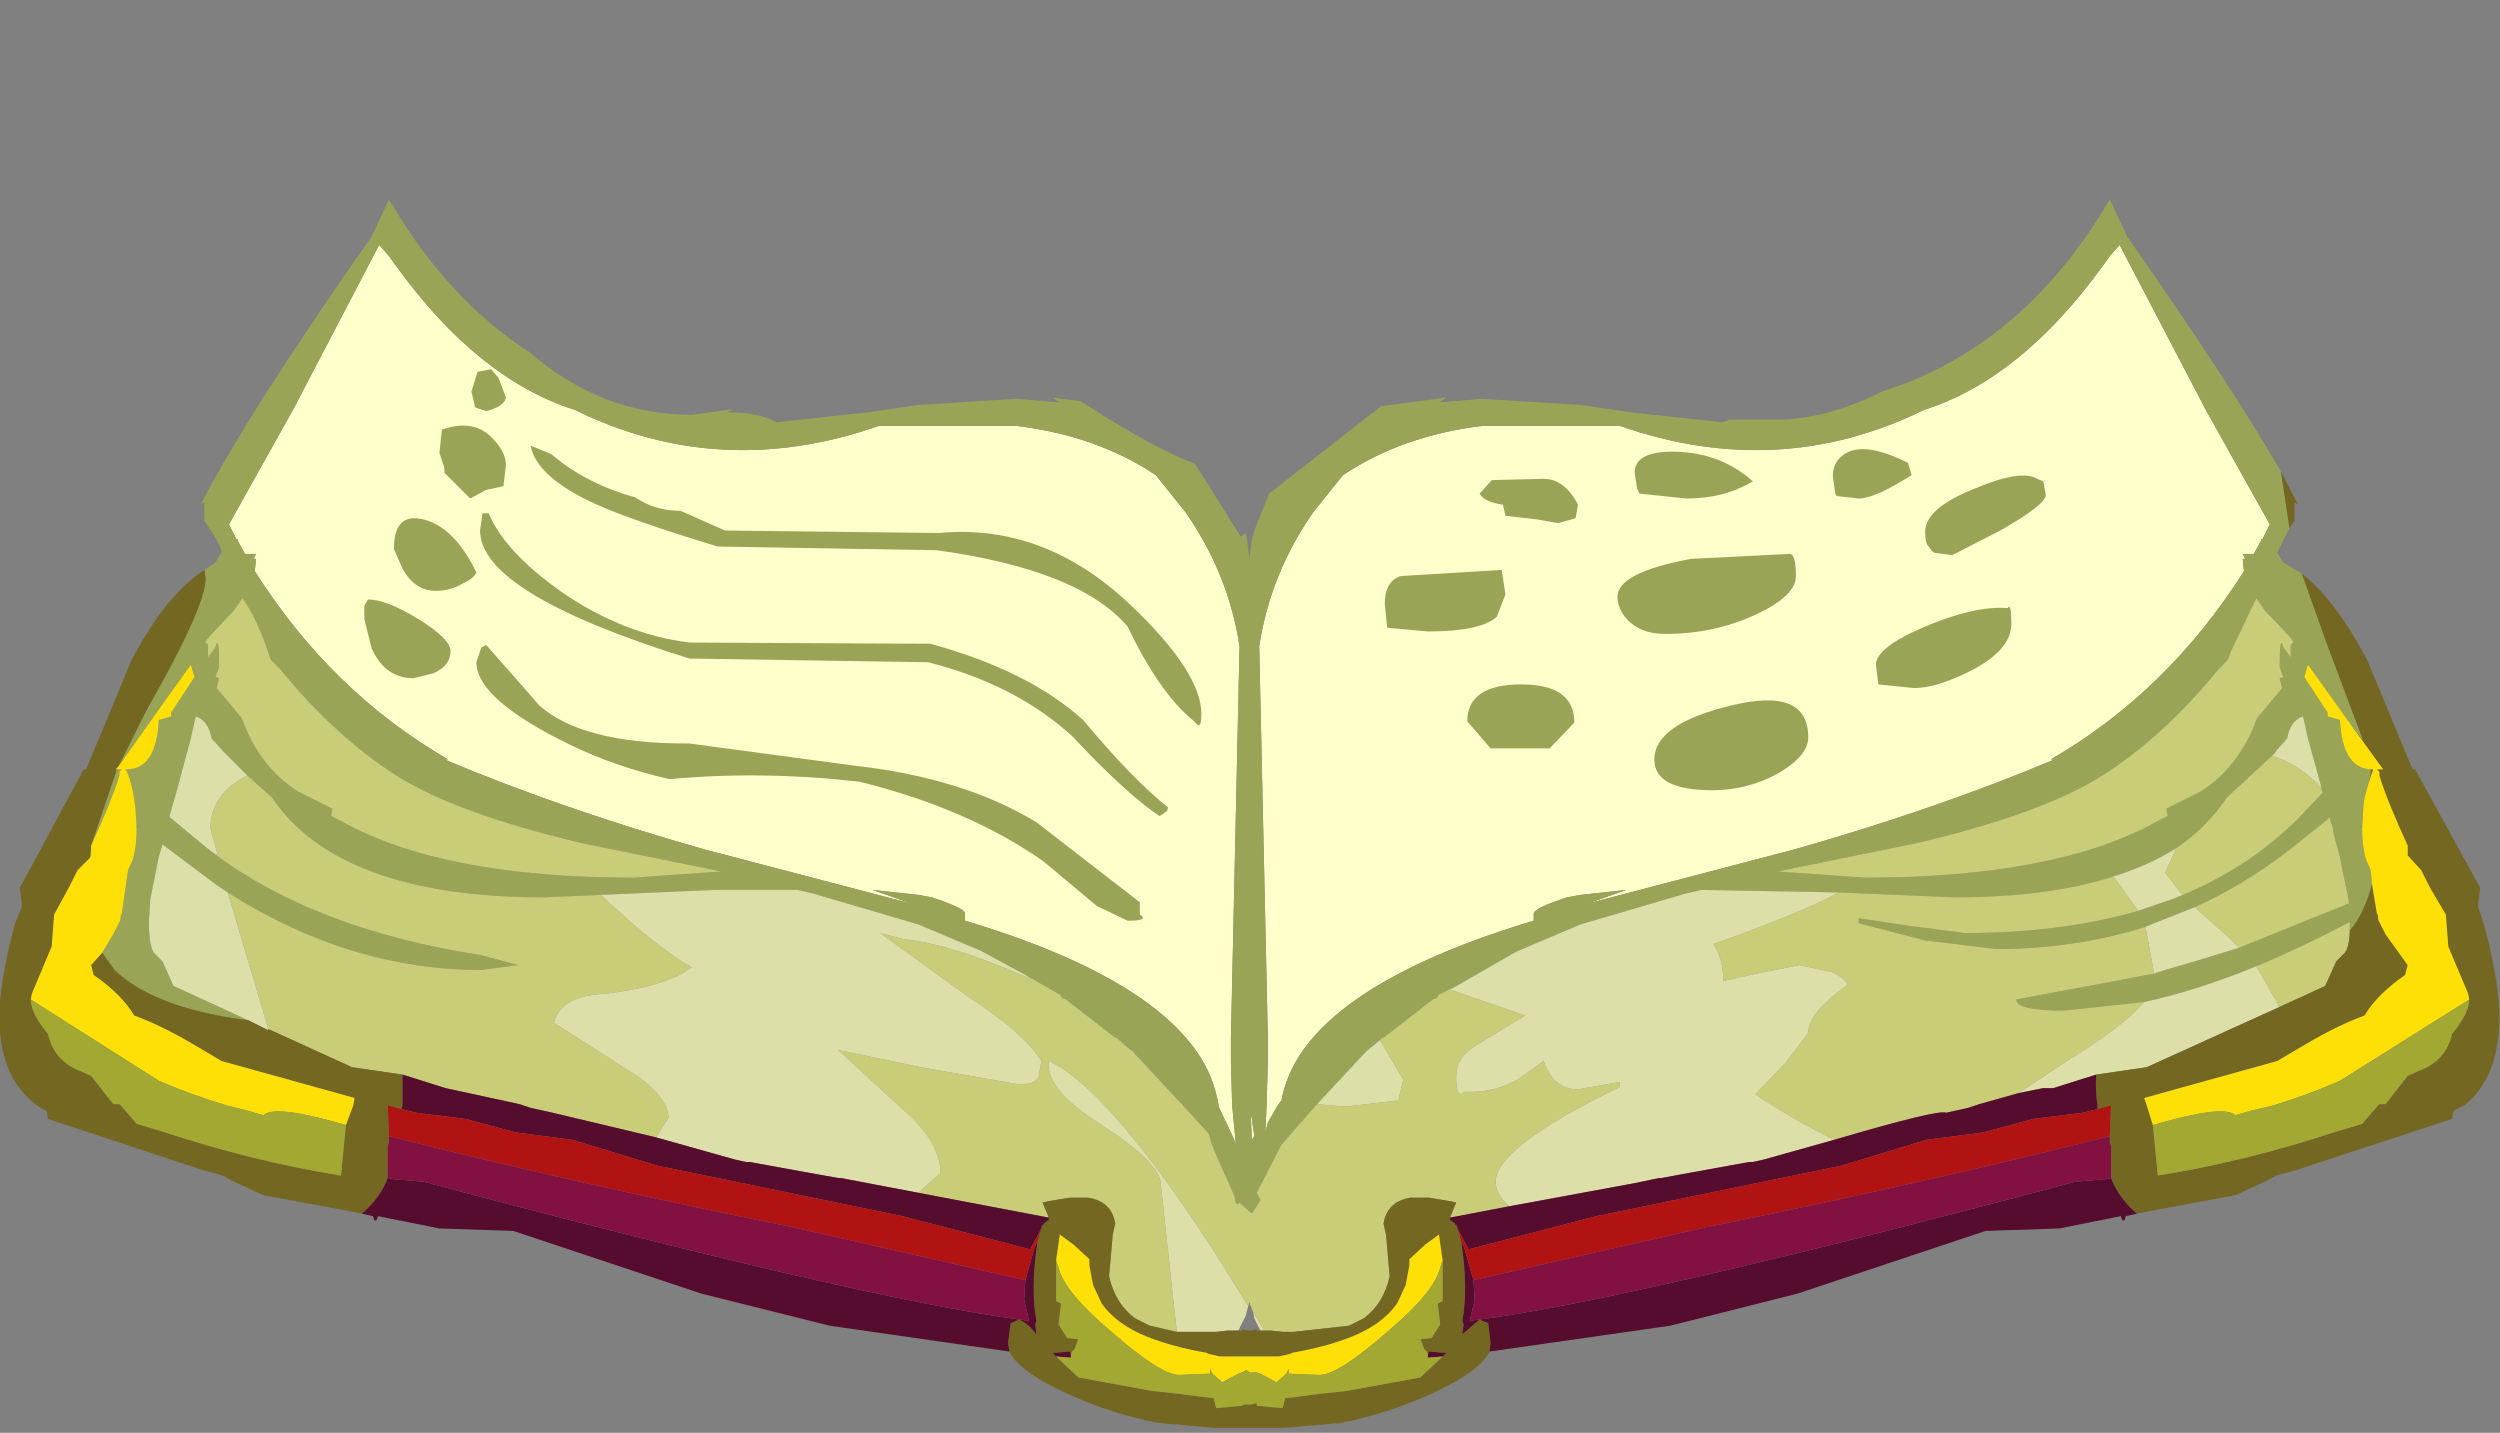 <?xml version="1.0" encoding="UTF-8" standalone="no"?>
<svg xmlns:ffdec="https://www.free-decompiler.com/flash" xmlns:xlink="http://www.w3.org/1999/xlink" ffdec:objectType="frame" height="58.2px" width="101.55px" xmlns="http://www.w3.org/2000/svg">
  <rect width="100%" height="100%" fill="#808080" stroke="none"/>
  <g transform="matrix(1.0, 0.0, 0.0, 1.0, 49.95, 53.8)">
    <use ffdec:characterId="1900" ffdec:characterName="a_EB_SpellBookOpen" height="49.9" transform="matrix(1.0, 0.0, 0.0, 1.0, -49.95, -45.7)" width="101.55" xlink:href="#sprite0"/>
  </g>
  <defs>
    <g id="sprite0" transform="matrix(1.0, 0.0, 0.0, 1.0, 49.95, 48.55)">
      <use ffdec:characterId="1899" height="49.9" transform="matrix(1.0, 0.0, 0.0, 1.0, -49.95, -48.55)" width="101.55" xlink:href="#shape0"/>
    </g>
    <g id="shape0" transform="matrix(1.0, 0.0, 0.0, 1.0, 49.95, 48.55)">
      <path d="M25.05 -38.25 Q25.85 -38.7 27.55 -37.85 L27.7 -37.35 Q26.2 -36.4 25.55 -36.4 L24.65 -36.5 24.6 -36.6 24.5 -37.3 Q24.5 -37.95 25.05 -38.25 M28.4 -34.45 Q28.25 -34.55 28.25 -35.05 28.25 -36.0 30.25 -36.8 32.15 -37.6 32.8 -37.2 L33.05 -37.1 33.15 -36.55 Q33.15 -36.15 31.3 -35.1 L29.35 -34.1 28.6 -34.2 28.5 -34.3 28.4 -34.45 M21.4 -31.7 Q19.7 -30.9 17.7 -30.9 16.6 -30.9 16.05 -31.6 15.75 -32.0 15.75 -32.4 15.75 -33.4 18.75 -33.95 L22.75 -34.15 Q23.0 -34.15 23.0 -33.25 23.0 -32.45 21.4 -31.7 M23.5 -26.7 Q23.5 -25.95 22.3 -25.25 21.05 -24.55 19.6 -24.55 17.25 -24.55 17.25 -25.8 17.25 -27.25 20.4 -28.0 23.5 -28.75 23.5 -26.7 M26.35 -28.85 L26.25 -29.65 Q26.25 -30.35 28.25 -31.2 30.25 -32.05 31.6 -31.95 31.75 -32.2 31.75 -31.3 31.75 -30.25 30.1 -29.4 28.7 -28.7 27.8 -28.7 L26.35 -28.85 M18.15 -38.3 Q19.95 -38.25 21.25 -37.1 20.1 -36.4 18.55 -36.4 L16.65 -36.6 16.55 -36.8 16.45 -37.45 Q16.45 -38.35 18.15 -38.3 M12.75 -37.2 Q13.6 -37.2 14.15 -36.15 L14.05 -35.6 13.35 -35.4 12.5 -35.55 11.2 -35.7 11.1 -36.15 Q10.35 -36.25 10.15 -36.6 L10.65 -37.15 12.75 -37.2 M6.4 -31.15 L6.3 -32.1 Q6.3 -33.05 6.95 -33.25 L11.05 -33.5 11.2 -32.5 10.85 -31.6 Q10.2 -31.0 8.05 -31.0 L6.4 -31.15 M13.0 -26.25 L10.6 -26.25 9.65 -27.35 Q9.65 -28.85 11.85 -28.85 14.0 -28.85 14.0 -27.3 L13.0 -26.25 M-12.25 -29.75 L-21.95 -29.9 Q-30.45 -32.55 -30.45 -35.1 L-30.35 -35.8 -30.1 -35.8 Q-29.45 -34.25 -27.2 -32.65 -24.7 -30.9 -21.95 -30.55 L-12.15 -30.5 Q-8.15 -29.4 -5.95 -27.4 -3.95 -25.0 -2.5 -23.85 L-2.55 -23.7 -2.85 -23.5 Q-4.2 -24.4 -6.4 -26.75 -8.7 -28.85 -12.25 -29.75 M-4.15 -31.2 Q-6.1 -33.5 -11.9 -34.3 L-20.8 -34.45 Q-24.25 -35.5 -25.7 -36.15 -28.15 -37.25 -28.4 -38.55 L-27.55 -38.2 Q-26.15 -37.0 -24.15 -36.45 -23.35 -35.9 -22.3 -35.9 L-20.5 -35.1 -11.8 -35.0 Q-7.55 -35.4 -4.05 -32.1 -1.15 -29.35 -1.15 -27.65 -1.15 -27.1 -1.3 -27.2 L-1.5 -27.4 Q-2.85 -28.5 -4.15 -31.2 M-29.4 -37.75 L-29.5 -36.9 -30.2 -36.75 -30.85 -36.4 -31.9 -37.45 -31.9 -37.65 -32.1 -38.25 -32.0 -39.2 Q-30.7 -39.65 -29.95 -38.85 -29.4 -38.3 -29.4 -37.75 M-29.7 -41.3 L-29.4 -40.5 Q-29.45 -40.15 -30.2 -39.95 L-30.65 -40.1 -30.8 -40.75 -30.55 -41.55 -30.0 -41.65 -29.7 -41.3 M-35.0 -32.3 Q-34.25 -32.3 -32.95 -31.5 -31.65 -30.7 -31.65 -30.2 -31.65 -29.6 -32.35 -29.3 L-33.15 -29.1 Q-34.3 -29.1 -34.85 -30.3 L-35.15 -31.5 -35.15 -32.05 -35.0 -32.3 M-32.25 -32.65 Q-33.1 -32.65 -33.6 -33.55 L-33.95 -34.35 Q-33.95 -35.85 -32.75 -35.55 -31.5 -35.25 -30.6 -33.4 -30.7 -33.15 -31.15 -32.95 -31.65 -32.65 -32.25 -32.65 M-30.4 -30.35 L-30.2 -30.45 -28.7 -28.75 -28.05 -28.0 Q-26.3 -26.45 -22.1 -26.45 L-21.95 -26.45 -15.25 -25.55 Q-10.8 -25.05 -7.85 -23.25 L-3.65 -20.0 -3.65 -19.5 Q-3.25 -19.25 -4.15 -19.25 L-5.4 -19.85 -7.55 -21.65 Q-10.6 -23.8 -15.05 -24.9 -19.05 -25.35 -22.75 -25.0 -24.95 -25.5 -26.8 -26.4 -30.6 -28.25 -30.6 -29.75 L-30.4 -30.35" fill="#9aa457" fill-rule="evenodd" stroke="none"/>
      <path d="M36.15 -46.7 L39.65 -40.0 42.25 -35.35 41.95 -34.75 41.9 -34.75 41.9 -34.7 41.6 -34.15 41.15 -34.15 41.25 -33.95 41.15 -33.95 41.2 -33.45 Q38.1 -28.55 33.35 -25.8 L33.5 -25.8 Q28.75 -23.8 22.95 -22.15 L14.55 -19.95 16.1 -20.5 14.25 -20.3 13.7 -20.2 Q12.35 -19.75 12.35 -19.55 L12.35 -19.25 11.85 -19.1 Q5.3 -17.05 3.1 -14.15 L2.95 -13.95 Q2.3 -13.0 2.1 -11.95 L1.95 -11.75 1.55 -11.05 1.45 -10.65 1.5 -11.75 1.55 -13.5 1.55 -13.95 1.55 -14.5 1.2 -30.4 Q1.65 -33.35 3.4 -35.85 L4.6 -37.35 Q7.0 -38.95 10.25 -39.35 L15.85 -39.35 Q22.3 -37.1 28.2 -40.0 32.15 -41.25 35.5 -45.9 L35.75 -46.25 36.15 -46.7 M0.05 -13.95 L0.05 -13.5 0.1 -11.75 0.25 -10.2 0.0 -10.75 -0.45 -11.7 -0.45 -11.75 Q-0.65 -12.95 -1.35 -13.95 L-1.5 -14.15 Q-3.7 -17.05 -10.25 -19.1 L-10.75 -19.25 -10.75 -19.55 Q-10.75 -19.75 -12.1 -20.2 L-12.65 -20.3 -14.5 -20.5 -12.95 -19.95 -21.35 -22.15 Q-27.15 -23.8 -31.9 -25.8 L-31.75 -25.8 Q-36.5 -28.55 -39.6 -33.45 L-39.55 -33.95 -39.65 -33.95 -39.55 -34.15 -40.0 -34.15 -40.3 -34.7 -40.3 -34.75 -40.35 -34.75 -40.65 -35.35 -38.05 -40.0 -34.55 -46.7 -34.15 -46.25 -33.9 -45.9 Q-30.55 -41.25 -26.6 -40.0 -20.7 -37.1 -14.25 -39.35 L-8.65 -39.35 Q-5.4 -38.95 -3.0 -37.35 L-1.8 -35.85 Q-0.05 -33.35 0.4 -30.4 L0.05 -14.5 0.05 -13.95 M1.0 -10.5 L0.9 -10.35 0.85 -11.55 1.0 -10.5" fill="#ffffcc" fill-rule="evenodd" stroke="none"/>
      <path d="M36.15 -46.7 L35.75 -46.25 35.5 -45.9 Q32.15 -41.25 28.2 -40.0 22.3 -37.1 15.85 -39.35 L10.25 -39.35 Q7.0 -38.95 4.6 -37.35 L3.4 -35.85 Q1.65 -33.35 1.2 -30.4 L1.55 -14.5 1.55 -13.95 1.55 -13.5 1.5 -11.75 1.45 -10.65 1.55 -11.05 1.95 -11.75 2.1 -11.95 Q2.3 -13.0 2.95 -13.95 L3.1 -14.15 Q5.3 -17.05 11.85 -19.1 L12.35 -19.25 12.35 -19.55 Q12.35 -19.75 13.7 -20.2 L14.25 -20.3 16.1 -20.5 14.55 -19.95 22.95 -22.15 Q28.75 -23.8 33.5 -25.8 L33.35 -25.8 Q38.1 -28.55 41.2 -33.45 L41.15 -33.95 41.25 -33.95 41.15 -34.15 41.6 -34.15 41.9 -34.7 41.9 -34.75 41.95 -34.75 42.25 -35.35 39.65 -40.0 36.15 -46.7 M-41.65 -33.5 L-41.2 -33.8 -40.95 -34.2 Q-40.95 -34.5 -41.65 -35.5 L-41.65 -36.25 -41.8 -36.15 Q-39.9 -39.85 -34.85 -47.05 L-34.15 -48.55 -34.0 -48.3 Q-31.7 -44.45 -28.45 -42.35 -25.5 -39.8 -21.85 -39.8 L-20.4 -40.0 -20.15 -40.0 -20.45 -39.9 -20.25 -39.9 Q-19.2 -39.9 -18.4 -39.5 L-14.7 -39.9 -12.65 -40.2 -11.85 -40.25 -8.65 -40.45 -6.9 -40.3 -7.2 -40.5 -6.05 -40.35 Q-3.2 -38.5 -1.4 -37.8 L0.45 -34.85 0.65 -35.0 0.7 -34.75 0.8 -34.0 0.9 -34.75 1.0 -35.1 1.6 -36.6 6.15 -40.15 8.8 -40.5 8.5 -40.3 10.25 -40.45 13.45 -40.25 14.25 -40.2 16.3 -39.9 20.0 -39.5 20.3 -39.6 22.1 -39.6 Q24.25 -39.6 26.5 -40.75 32.1 -42.5 35.6 -48.3 L35.75 -48.55 36.45 -47.05 Q40.65 -41.05 42.7 -37.5 L43.05 -35.2 42.55 -34.2 42.8 -33.8 43.55 -33.35 44.55 -30.55 46.05 -26.55 45.55 -27.2 45.05 -27.9 43.8 -29.65 43.65 -29.15 44.6 -27.7 44.6 -27.55 45.1 -27.4 Q45.2 -25.45 46.35 -25.4 L46.35 -25.2 46.25 -24.8 46.1 -24.25 46.05 -23.9 46.05 -23.85 46.0 -23.0 Q46.0 -22.3 46.15 -21.75 L46.35 -21.3 46.4 -20.75 Q46.1 -19.55 45.5 -18.85 L45.5 -19.0 45.5 -19.2 Q43.5 -18.15 41.7 -17.4 39.25 -16.4 37.15 -15.95 L33.9 -15.6 Q31.95 -15.6 31.95 -16.05 L37.55 -17.1 38.0 -17.25 39.2 -17.6 41.0 -18.15 45.45 -19.95 45.5 -19.7 45.45 -20.05 45.45 -20.1 45.15 -21.55 45.1 -21.85 44.85 -22.75 44.8 -23.05 44.7 -23.35 44.7 -23.45 43.2 -22.25 Q41.3 -20.75 39.2 -19.8 L37.55 -19.15 37.2 -19.0 Q34.3 -18.1 31.15 -18.1 L28.25 -18.45 25.55 -19.15 25.55 -19.35 27.55 -19.05 29.85 -18.75 Q33.8 -18.75 36.9 -19.65 L38.35 -20.15 Q41.3 -21.3 43.4 -23.4 L44.4 -24.45 44.35 -24.6 44.35 -24.65 43.8 -26.65 43.6 -27.55 Q43.1 -27.4 42.95 -26.65 L42.5 -26.15 42.5 -26.1 40.5 -24.25 Q39.7 -23.05 38.45 -22.2 37.35 -21.5 35.9 -21.05 33.25 -20.2 29.45 -20.2 L24.75 -20.4 19.15 -20.5 18.5 -20.35 14.25 -19.1 11.65 -18.0 9.3 -16.65 8.5 -16.25 8.4 -16.1 8.25 -16.05 6.25 -14.5 6.2 -14.5 6.1 -14.4 5.8 -14.15 5.55 -13.95 3.55 -11.8 3.5 -11.75 2.1 -10.15 1.1 -8.2 1.25 -7.9 0.9 -7.35 0.4 -7.8 0.35 -7.75 Q0.25 -7.65 0.2 -8.05 L-0.6 -9.85 -0.75 -10.25 -0.85 -10.6 -1.9 -11.75 -3.95 -13.95 -4.2 -14.15 -4.6 -14.5 -4.65 -14.5 -6.65 -16.05 -6.8 -16.1 -6.9 -16.25 -8.3 -17.05 -10.05 -18.0 -10.15 -18.05 -12.65 -19.1 -16.9 -20.35 -17.55 -20.5 -21.0 -20.5 -25.55 -20.3 -27.85 -20.2 Q-36.15 -20.2 -38.9 -24.25 L-39.9 -25.15 -40.9 -26.15 -41.35 -26.65 Q-41.5 -27.4 -42.0 -27.55 L-42.2 -26.65 -42.75 -24.6 -43.05 -23.55 -43.05 -23.45 -41.6 -22.25 -41.35 -22.05 Q-37.2 -18.9 -30.4 -17.85 L-28.9 -17.45 -30.4 -17.25 Q-35.75 -17.25 -40.7 -20.4 L-41.15 -20.7 -43.35 -22.35 -43.5 -21.85 -43.8 -20.35 -43.85 -20.1 -43.85 -20.05 -43.9 -19.2 Q-43.9 -18.25 -43.7 -17.95 L-43.35 -17.6 -42.9 -16.6 -39.85 -15.2 Q-43.7 -15.7 -45.3 -17.25 L-45.8 -17.95 -45.35 -18.7 -45.05 -19.3 -45.05 -19.45 -45.0 -19.55 -44.75 -21.3 -44.55 -21.75 Q-44.4 -22.3 -44.4 -23.0 L-44.45 -23.85 Q-44.6 -25.0 -44.85 -25.4 L-44.8 -25.4 Q-43.6 -25.4 -43.5 -27.4 L-43.0 -27.55 -43.0 -27.7 -42.05 -29.15 -42.2 -29.65 -43.45 -27.9 -45.15 -25.5 -44.0 -27.8 Q-41.6 -32.0 -41.6 -33.15 L-41.65 -33.5 M-44.4 -23.0 L-44.3 -23.1 -44.3 -23.15 -44.4 -23.0 M46.0 -23.0 L45.9 -23.15 45.9 -23.1 46.0 -23.0 M35.45 -25.15 Q33.0 -23.6 27.9 -22.4 L22.25 -21.25 25.8 -21.0 Q33.6 -21.0 37.7 -23.3 L38.1 -23.5 38.05 -23.8 39.45 -24.5 Q41.0 -25.5 41.7 -27.4 L41.75 -27.5 42.75 -28.7 42.65 -29.1 42.8 -29.15 42.65 -29.55 Q42.65 -30.95 42.8 -30.35 L43.1 -29.95 43.1 -30.45 43.2 -30.55 43.2 -30.6 43.0 -30.85 42.05 -31.85 41.7 -32.35 40.65 -30.15 40.55 -29.85 40.15 -29.45 Q37.95 -26.75 35.45 -25.15 M0.05 -13.95 L0.05 -14.5 0.4 -30.4 Q-0.05 -33.35 -1.8 -35.85 L-3.0 -37.35 Q-5.4 -38.95 -8.65 -39.35 L-14.25 -39.35 Q-20.7 -37.1 -26.6 -40.0 -30.55 -41.25 -33.9 -45.9 L-34.15 -46.25 -34.55 -46.7 -38.05 -40.0 -40.65 -35.35 -40.35 -34.75 -40.3 -34.75 -40.3 -34.7 -40.0 -34.15 -39.55 -34.15 -39.65 -33.95 -39.55 -33.95 -39.6 -33.45 Q-36.5 -28.55 -31.75 -25.8 L-31.9 -25.8 Q-27.15 -23.8 -21.35 -22.15 L-12.95 -19.95 -14.5 -20.5 -12.65 -20.3 -12.1 -20.2 Q-10.75 -19.75 -10.75 -19.55 L-10.75 -19.25 -10.25 -19.1 Q-3.7 -17.05 -1.5 -14.15 L-1.35 -13.95 Q-0.65 -12.95 -0.45 -11.75 L-0.45 -11.7 0.0 -10.75 0.25 -10.2 0.1 -11.75 0.05 -13.5 0.05 -13.95 M1.0 -10.5 L0.85 -11.55 0.9 -10.35 1.0 -10.5 M-41.5 -30.45 L-41.5 -29.95 -41.2 -30.35 Q-41.05 -30.95 -41.05 -29.55 L-41.2 -29.15 -41.05 -29.1 -41.15 -28.7 -40.15 -27.5 -40.1 -27.4 Q-39.4 -25.5 -37.85 -24.5 L-36.45 -23.8 -36.5 -23.5 -36.1 -23.3 Q-32.0 -21.0 -24.2 -21.0 L-20.65 -21.25 -26.3 -22.4 Q-31.4 -23.6 -33.85 -25.15 -36.35 -26.75 -38.55 -29.45 L-38.95 -29.85 -39.05 -30.15 Q-39.55 -31.6 -40.1 -32.35 L-40.45 -31.85 -41.4 -30.85 -41.6 -30.6 -41.6 -30.55 -41.5 -30.45 M-45.2 -25.4 L-45.0 -25.4 -45.1 -25.3 -45.1 -25.15 Q-45.4 -24.15 -46.25 -22.3 L-46.25 -21.9 -46.3 -21.8 -46.25 -22.3 -45.2 -25.4" fill="#9aa457" fill-rule="evenodd" stroke="none"/>
      <path d="M-40.7 -20.4 Q-35.75 -17.25 -30.4 -17.25 L-28.9 -17.45 -30.4 -17.85 Q-37.2 -18.9 -41.35 -22.05 L-41.1 -21.9 -41.4 -23.0 Q-41.4 -24.4 -39.9 -25.15 L-38.9 -24.25 Q-36.15 -20.2 -27.85 -20.2 L-25.55 -20.3 Q-23.2 -18.1 -21.85 -17.35 L-22.25 -17.1 Q-23.5 -16.45 -25.75 -16.25 -27.2 -16.1 -27.45 -15.1 L-24.0 -12.9 Q-22.8 -12.0 -22.8 -11.25 L-23.3 -10.45 -27.5 -11.45 -28.4 -11.65 -28.7 -11.75 -28.85 -11.8 -31.85 -12.45 -33.6 -13.0 -35.65 -13.3 -39.05 -14.85 -40.7 -20.4 M-8.3 -17.05 L-6.9 -16.25 -6.8 -16.1 -6.65 -16.05 -4.65 -14.5 -4.6 -14.5 -4.2 -14.15 -3.95 -13.95 -1.9 -11.75 -0.85 -10.6 -0.75 -10.25 -0.6 -9.85 0.2 -8.05 Q0.25 -7.65 0.35 -7.75 L0.4 -7.8 0.9 -7.35 1.25 -7.9 1.1 -8.2 2.1 -10.15 3.5 -11.75 3.55 -11.8 4.7 -11.7 6.85 -11.95 7.05 -12.8 6.1 -14.4 6.2 -14.5 6.25 -14.5 8.25 -16.05 8.4 -16.1 8.5 -16.25 9.3 -16.65 8.95 -16.45 12.0 -15.4 9.95 -14.15 Q9.2 -13.7 9.2 -12.9 9.2 -12.2 9.4 -12.2 L9.55 -12.3 Q10.75 -12.25 11.7 -12.8 L12.75 -13.55 Q13.15 -12.4 14.15 -12.4 L15.85 -12.7 15.85 -12.5 Q10.8 -10.05 10.8 -8.65 10.8 -8.15 11.35 -7.65 L9.0 -7.2 8.95 -7.2 9.2 -7.8 9.0 -7.85 8.1 -8.0 7.35 -8.0 Q6.4 -7.85 6.25 -6.95 L6.35 -6.5 6.5 -4.8 Q6.25 -3.7 5.45 -3.1 L4.85 -2.8 2.6 -2.55 2.5 -2.55 2.2 -2.55 2.15 -2.55 1.7 -2.6 1.4 -2.6 0.95 -3.35 0.8 -3.75 0.65 -3.2 0.75 -3.6 -0.75 -6.0 Q-5.0 -12.5 -7.35 -13.55 -7.5 -12.4 -5.2 -10.95 -2.8 -9.4 -2.8 -8.55 L-2.15 -2.55 -3.25 -2.8 -3.85 -3.1 Q-4.65 -3.7 -4.9 -4.8 L-4.75 -6.5 -4.65 -6.95 Q-4.8 -7.85 -5.75 -8.0 L-6.5 -8.0 -7.4 -7.85 -7.6 -7.8 -7.35 -7.2 -7.4 -7.2 -12.65 -8.2 -11.75 -9.0 Q-11.75 -10.3 -13.35 -11.65 L-15.9 -14.0 -12.55 -13.3 -8.55 -12.6 Q-7.85 -12.6 -7.75 -12.95 L-7.65 -13.55 Q-8.3 -14.65 -10.6 -16.15 L-14.2 -18.75 -13.25 -18.5 Q-11.25 -18.3 -8.0 -16.85 L-8.3 -17.05 M24.75 -20.4 L29.45 -20.2 Q33.25 -20.2 35.9 -21.05 L36.9 -19.65 Q33.8 -18.75 29.85 -18.75 L27.55 -19.05 25.55 -19.35 25.55 -19.15 28.25 -18.45 31.15 -18.1 Q34.3 -18.1 37.2 -19.0 L37.55 -17.1 31.95 -16.05 Q31.95 -15.6 33.9 -15.6 L37.15 -15.95 Q36.3 -14.95 34.0 -13.55 L32.05 -12.25 30.45 -11.8 30.3 -11.75 30.0 -11.65 29.1 -11.45 Q28.8 -11.6 24.55 -10.35 22.85 -11.2 21.35 -12.2 L22.6 -13.5 23.5 -14.7 Q23.5 -15.5 25.1 -16.65 25.0 -16.9 24.5 -17.15 L23.15 -17.45 21.4 -17.1 20.05 -16.8 Q20.05 -17.7 19.65 -18.3 23.15 -19.55 24.55 -20.3 L24.75 -20.4 M38.45 -22.2 Q39.7 -23.05 40.5 -24.25 L42.5 -26.1 42.35 -25.95 Q43.45 -25.6 44.35 -24.65 L44.35 -24.6 44.4 -24.45 43.4 -23.4 Q41.3 -21.3 38.35 -20.15 L38.7 -20.3 38.0 -21.2 38.45 -22.2 M39.2 -19.8 Q41.3 -20.75 43.2 -22.25 L44.7 -23.45 44.7 -23.35 44.8 -23.05 44.85 -22.75 45.1 -21.85 45.15 -21.55 45.45 -20.1 45.45 -20.05 45.5 -19.7 45.45 -19.95 41.0 -18.15 40.55 -18.6 39.2 -19.8 M41.7 -17.4 Q43.5 -18.15 45.5 -19.2 L45.5 -19.0 Q45.5 -18.2 45.3 -17.95 L44.95 -17.6 44.5 -16.6 42.65 -15.75 41.7 -17.4 M35.45 -25.15 Q37.95 -26.75 40.15 -29.45 L40.55 -29.85 40.65 -30.15 41.7 -32.35 42.05 -31.85 43.0 -30.85 43.2 -30.6 43.2 -30.55 43.1 -30.45 43.1 -29.95 42.8 -30.35 Q42.65 -30.95 42.65 -29.55 L42.8 -29.15 42.65 -29.1 42.75 -28.7 41.75 -27.5 41.7 -27.4 Q41.0 -25.5 39.45 -24.5 L38.05 -23.8 38.1 -23.5 37.7 -23.3 Q33.6 -21.0 25.8 -21.0 L22.25 -21.25 27.9 -22.4 Q33.0 -23.6 35.45 -25.15 M-41.5 -30.45 L-41.6 -30.55 -41.6 -30.6 -41.4 -30.85 -40.45 -31.85 -40.1 -32.35 Q-39.55 -31.6 -39.05 -30.15 L-38.95 -29.85 -38.55 -29.45 Q-36.35 -26.75 -33.85 -25.15 -31.4 -23.6 -26.3 -22.4 L-20.65 -21.25 -24.2 -21.0 Q-32.0 -21.0 -36.1 -23.3 L-36.5 -23.5 -36.45 -23.8 -37.85 -24.5 Q-39.4 -25.5 -40.1 -27.4 L-40.15 -27.5 -41.15 -28.7 -41.05 -29.1 -41.2 -29.15 -41.05 -29.55 Q-41.05 -30.95 -41.2 -30.35 L-41.5 -29.95 -41.5 -30.45" fill="#c9cd78" fill-rule="evenodd" stroke="none"/>
      <path d="M-39.85 -15.2 L-42.9 -16.6 -43.35 -17.6 -43.7 -17.95 Q-43.9 -18.25 -43.9 -19.2 L-43.85 -20.05 -43.85 -20.1 -43.8 -20.35 -43.5 -21.85 -43.35 -22.35 -41.15 -20.7 -40.7 -20.4 -39.05 -14.85 -39.05 -14.8 -39.85 -15.2 M-41.35 -22.05 L-41.6 -22.25 -43.05 -23.45 -43.05 -23.55 -42.75 -24.6 -42.2 -26.65 -42.0 -27.55 Q-41.5 -27.4 -41.35 -26.65 L-40.9 -26.15 -39.9 -25.15 Q-41.4 -24.4 -41.4 -23.0 L-41.1 -21.9 -41.35 -22.05 M-25.55 -20.3 L-21.0 -20.5 -17.55 -20.5 -16.9 -20.35 -12.65 -19.1 -10.15 -18.05 -10.05 -18.0 -8.3 -17.05 -8.0 -16.85 Q-11.25 -18.3 -13.25 -18.5 L-14.2 -18.75 -10.6 -16.15 Q-8.3 -14.65 -7.65 -13.55 L-7.75 -12.95 Q-7.85 -12.6 -8.55 -12.6 L-12.55 -13.3 -15.9 -14.0 -13.35 -11.65 Q-11.75 -10.3 -11.75 -9.0 L-12.65 -8.2 -15.8 -8.8 -15.9 -8.8 -16.75 -8.95 -19.5 -9.45 -19.65 -9.45 -20.1 -9.55 -23.3 -10.45 -22.8 -11.25 Q-22.8 -12.0 -24.0 -12.9 L-27.45 -15.1 Q-27.2 -16.1 -25.75 -16.25 -23.5 -16.45 -22.25 -17.1 L-21.85 -17.35 Q-23.2 -18.1 -25.55 -20.3 M3.55 -11.8 L5.55 -13.95 5.8 -14.15 6.1 -14.4 7.05 -12.8 6.85 -11.95 4.7 -11.7 3.55 -11.8 M9.3 -16.65 L11.65 -18.0 14.25 -19.1 18.5 -20.35 19.15 -20.5 24.75 -20.4 24.55 -20.3 Q23.15 -19.55 19.65 -18.3 20.05 -17.7 20.05 -16.8 L21.4 -17.1 23.15 -17.45 24.5 -17.15 Q25.0 -16.9 25.1 -16.65 23.5 -15.5 23.5 -14.7 L22.6 -13.5 21.35 -12.2 Q22.85 -11.2 24.55 -10.35 L21.7 -9.55 21.25 -9.45 21.1 -9.45 18.35 -8.95 17.55 -8.8 17.45 -8.8 16.5 -8.6 11.35 -7.65 Q10.8 -8.15 10.8 -8.65 10.8 -10.05 15.85 -12.5 L15.85 -12.7 14.15 -12.4 Q13.15 -12.4 12.75 -13.55 L11.7 -12.8 Q10.75 -12.25 9.55 -12.3 L9.4 -12.2 Q9.2 -12.2 9.2 -12.9 9.2 -13.7 9.95 -14.15 L12.0 -15.4 8.95 -16.45 9.3 -16.65 M35.9 -21.05 Q37.35 -21.5 38.45 -22.2 L38.0 -21.2 38.7 -20.3 38.35 -20.15 36.9 -19.65 35.9 -21.05 M42.5 -26.1 L42.5 -26.15 42.95 -26.65 Q43.1 -27.4 43.6 -27.55 L43.8 -26.65 44.35 -24.65 Q43.45 -25.6 42.35 -25.95 L42.5 -26.1 M37.2 -19.0 L37.55 -19.15 39.2 -19.8 40.55 -18.6 41.0 -18.15 39.2 -17.6 38.0 -17.25 37.55 -17.1 37.2 -19.0 M37.15 -15.95 Q39.25 -16.4 41.7 -17.4 L42.65 -15.75 37.25 -13.3 35.2 -13.0 33.45 -12.45 33.35 -12.45 33.3 -12.45 33.05 -12.45 32.05 -12.25 34.0 -13.55 Q36.3 -14.95 37.15 -15.95 M0.65 -3.2 L0.6 -3.1 0.35 -2.6 -0.1 -2.6 -0.55 -2.55 -0.6 -2.55 -0.9 -2.55 -1.0 -2.55 -2.15 -2.55 -2.8 -8.55 Q-2.8 -9.4 -5.2 -10.95 -7.5 -12.4 -7.35 -13.55 -5.0 -12.5 -0.75 -6.0 L0.75 -3.6 0.65 -3.2 M1.25 -2.6 L1.0 -3.1 0.95 -3.35 1.4 -2.6 1.25 -2.6" fill="#dcdfa8" fill-rule="evenodd" stroke="none"/>
      <path d="M-41.65 -33.5 L-41.6 -33.15 Q-41.6 -32.0 -44.0 -27.8 L-45.15 -25.5 -45.25 -25.4 -45.2 -25.4 -46.25 -22.3 -46.3 -21.8 -46.8 -21.3 -47.15 -20.6 -47.75 -19.5 -47.85 -18.2 -48.65 -16.3 -48.7 -16.05 Q-48.7 -15.5 -48.0 -14.65 -47.75 -13.55 -46.7 -13.15 L-46.25 -12.95 -45.35 -11.8 -45.1 -11.8 -45.05 -11.75 -44.4 -11.0 -43.4 -10.7 Q-39.6 -9.45 -36.1 -8.9 L-35.9 -10.95 -35.6 -11.75 -35.55 -12.05 -40.95 -13.55 -42.05 -14.2 Q-43.4 -15.0 -44.5 -15.4 -45.0 -16.25 -46.15 -17.05 L-46.25 -17.45 -45.8 -17.95 -45.3 -17.25 Q-43.7 -15.7 -39.85 -15.2 L-39.05 -14.8 -39.05 -14.85 -35.65 -13.3 -33.6 -13.0 -33.6 -11.75 -33.65 -11.6 -34.2 -11.75 -34.15 -10.5 -34.15 -10.25 -34.2 -10.1 -34.2 -8.8 Q-34.5 -8.0 -35.25 -7.35 L-36.0 -7.5 -39.25 -8.1 -40.55 -8.7 -40.9 -8.9 -41.65 -9.1 -48.0 -11.2 -48.05 -11.5 -48.1 -11.55 -48.3 -11.65 -48.45 -11.75 Q-49.8 -12.75 -49.95 -14.75 -50.1 -16.3 -49.35 -19.1 L-49.05 -19.85 -49.15 -20.6 -49.0 -20.85 -46.55 -25.4 -46.45 -25.4 -44.6 -29.85 Q-43.2 -32.5 -41.65 -33.5 M45.5 -19.0 L45.5 -18.85 Q46.1 -19.55 46.4 -20.75 L46.6 -19.55 46.65 -19.45 46.65 -19.3 46.95 -18.7 47.85 -17.45 47.75 -17.05 Q46.6 -16.25 46.1 -15.4 45.0 -15.0 43.65 -14.2 L42.55 -13.55 37.15 -12.05 37.25 -11.75 37.5 -10.95 37.7 -8.9 Q41.2 -9.45 45.0 -10.7 L46.0 -11.0 46.65 -11.75 46.7 -11.8 46.95 -11.8 47.85 -12.95 48.3 -13.15 Q49.4 -13.55 49.65 -14.65 50.35 -15.5 50.35 -16.05 L50.3 -16.3 49.5 -18.2 49.4 -19.5 48.75 -20.6 48.4 -21.3 47.85 -21.9 47.85 -22.3 Q47.0 -24.15 46.7 -25.15 L46.7 -25.3 46.6 -25.4 46.85 -25.4 45.55 -27.2 46.05 -26.55 44.55 -30.55 43.55 -33.35 Q44.9 -32.3 46.2 -29.85 L48.05 -25.4 48.15 -25.4 50.65 -20.85 50.8 -20.6 50.7 -19.85 50.95 -19.1 Q51.7 -16.3 51.55 -14.75 51.4 -12.75 50.15 -11.75 L49.95 -11.65 49.75 -11.55 49.7 -11.5 49.65 -11.2 43.25 -9.1 42.5 -8.9 42.15 -8.7 40.85 -8.1 37.6 -7.5 36.85 -7.35 Q36.1 -8.0 35.8 -8.8 L35.8 -10.1 35.75 -10.25 35.75 -10.5 35.8 -11.75 35.25 -11.6 35.25 -11.75 Q35.15 -12.4 35.2 -13.0 L37.25 -13.3 42.65 -15.75 44.5 -16.6 44.95 -17.6 45.3 -17.95 Q45.5 -18.2 45.5 -19.0 M46.25 -24.8 L46.35 -25.2 46.35 -25.4 46.4 -25.4 46.45 -25.4 46.25 -24.8 M43.05 -35.2 L42.7 -37.5 43.4 -36.15 43.25 -36.25 43.25 -35.5 43.05 -35.2 M1.4 -2.6 L1.7 -2.6 2.15 -2.55 2.2 -2.55 2.5 -2.55 2.6 -2.55 4.85 -2.8 5.45 -3.1 Q6.25 -3.7 6.5 -4.8 L6.35 -6.5 6.25 -6.95 Q6.4 -7.85 7.35 -8.0 L8.1 -8.0 9.0 -7.85 9.2 -7.8 8.95 -7.2 8.95 -7.1 9.15 -6.95 9.15 -6.9 9.2 -6.9 9.25 -6.8 9.25 -6.75 9.3 -6.6 9.35 -6.45 9.35 -6.4 9.4 -6.25 Q9.7 -4.3 9.45 -3.0 L9.5 -2.85 9.45 -2.45 10.15 -3.05 10.5 -2.9 10.6 -2.1 10.55 -1.75 Q10.15 -0.9 8.0 0.05 6.3 0.8 4.5 1.15 L2.2 1.35 1.75 1.35 1.1 1.35 1.0 1.35 0.6 1.35 0.5 1.35 -0.15 1.35 -0.6 1.35 -2.9 1.15 Q-4.7 0.8 -6.4 0.05 -8.55 -0.9 -8.95 -1.75 L-9.0 -2.1 -8.9 -2.9 -8.55 -3.05 Q-8.2 -2.9 -7.85 -2.45 L-7.9 -2.85 -7.85 -3.0 Q-8.1 -4.3 -7.8 -6.25 L-7.75 -6.4 -7.75 -6.45 -7.7 -6.6 -7.65 -6.75 -7.65 -6.8 -7.6 -6.9 -7.55 -6.9 -7.55 -6.95 -7.35 -7.1 -7.35 -7.2 -7.6 -7.8 -7.4 -7.85 -6.5 -8.0 -5.75 -8.0 Q-4.8 -7.85 -4.65 -6.95 L-4.75 -6.5 -4.9 -4.8 Q-4.65 -3.7 -3.85 -3.1 L-3.25 -2.8 -2.15 -2.55 -1.0 -2.55 -0.9 -2.55 -0.6 -2.55 -0.55 -2.55 -0.1 -2.6 0.35 -2.6 0.5 -2.6 0.5 -2.65 0.85 -2.6 1.1 -2.65 1.1 -2.6 1.25 -2.6 1.4 -2.6 M8.65 -5.45 L8.5 -6.5 7.95 -6.1 7.3 -5.5 7.3 -5.3 7.3 -5.25 7.15 -4.45 6.8 -3.7 Q6.2 -2.85 4.95 -2.35 3.95 -1.95 2.55 -1.7 L2.45 -1.65 2.0 -1.55 1.75 -1.55 1.6 -1.55 1.5 -1.55 1.1 -1.55 0.5 -1.55 0.1 -1.55 0.0 -1.55 -0.15 -1.55 -0.4 -1.55 -0.85 -1.65 -0.95 -1.7 Q-2.35 -1.95 -3.35 -2.35 -4.6 -2.85 -5.2 -3.7 L-5.55 -4.45 -5.7 -5.25 -5.7 -5.3 -5.7 -5.5 -6.35 -6.1 -6.9 -6.5 -7.05 -5.45 -7.05 -5.3 -7.05 -3.8 -6.85 -3.7 -6.95 -2.85 -6.6 -2.3 -6.15 -2.25 -6.3 -1.85 -6.4 -1.75 -6.45 -1.65 -6.5 -1.75 -7.05 -1.7 -7.2 -1.7 -7.05 -1.55 -6.15 -0.7 -3.15 -0.15 -2.2 -0.05 -0.65 0.15 -0.55 0.55 0.5 0.45 0.6 0.4 0.85 0.4 1.05 0.35 1.1 0.35 1.1 0.45 2.15 0.55 2.25 0.15 3.8 -0.05 4.75 -0.15 7.75 -0.7 8.65 -1.55 8.8 -1.7 8.65 -1.7 8.1 -1.75 8.05 -1.65 8.0 -1.75 7.9 -1.85 7.75 -2.25 8.2 -2.3 8.55 -2.85 8.45 -3.7 8.65 -3.8 8.65 -5.3 8.65 -5.45" fill="#736722" fill-rule="evenodd" stroke="none"/>
      <path d="M24.55 -10.35 Q28.8 -11.6 29.1 -11.45 L30.0 -11.65 30.3 -11.75 30.45 -11.8 32.05 -12.25 33.05 -12.45 33.3 -12.45 33.35 -12.45 33.45 -12.45 35.2 -13.0 Q35.15 -12.4 35.25 -11.75 L35.25 -11.6 34.65 -11.45 32.65 -11.2 30.6 -10.65 28.3 -10.35 24.85 -9.3 21.2 -8.55 14.9 -7.25 9.7 -5.9 9.25 -6.75 9.25 -6.8 9.2 -6.9 9.15 -6.9 9.15 -6.95 8.95 -7.1 8.95 -7.2 9.0 -7.2 11.35 -7.65 16.5 -8.6 17.45 -8.8 17.55 -8.8 18.35 -8.95 21.1 -9.45 21.25 -9.45 21.7 -9.55 24.55 -10.35 M9.4 -6.25 L9.55 -5.9 9.9 -4.65 9.95 -3.85 9.75 -3.0 10.15 -3.05 Q16.55 -3.9 34.35 -8.65 L35.55 -8.75 35.8 -8.8 Q36.1 -8.0 36.85 -7.35 L36.4 -7.25 36.35 -7.1 Q36.25 -7.0 36.2 -7.25 L33.7 -6.75 30.7 -6.65 23.05 -4.1 17.9 -2.8 10.55 -1.75 10.6 -2.1 10.5 -2.9 10.15 -3.05 9.45 -2.45 9.5 -2.85 9.45 -3.0 Q9.7 -4.3 9.4 -6.25 M8.05 -1.65 L8.1 -1.75 8.65 -1.7 8.8 -1.7 8.65 -1.55 8.05 -1.5 8.05 -1.65 M-7.05 -1.55 L-7.2 -1.7 -7.05 -1.7 -6.5 -1.75 -6.45 -1.65 -6.45 -1.5 -7.05 -1.55 M-35.25 -7.35 Q-34.5 -8.0 -34.2 -8.8 L-33.95 -8.75 -32.75 -8.65 Q-14.9 -3.9 -8.55 -3.05 L-8.9 -2.9 -9.0 -2.1 -8.95 -1.75 -16.25 -2.8 -21.45 -4.1 -29.1 -6.65 -32.1 -6.75 -34.6 -7.25 Q-34.65 -7.0 -34.75 -7.1 L-34.8 -7.25 -35.25 -7.35 M-33.65 -11.6 L-33.6 -11.75 -33.6 -13.0 -31.85 -12.45 -28.85 -11.8 -28.7 -11.75 -28.4 -11.65 -27.5 -11.45 -23.3 -10.45 -20.1 -9.55 -19.65 -9.45 -19.5 -9.45 -16.75 -8.95 -15.9 -8.8 -15.8 -8.8 -12.65 -8.2 -7.4 -7.2 -7.35 -7.2 -7.35 -7.1 -7.55 -6.95 -7.55 -6.9 -7.6 -6.9 -7.65 -6.8 -7.65 -6.75 -8.1 -5.9 -13.3 -7.25 -19.6 -8.55 -23.25 -9.3 -26.7 -10.35 -29.0 -10.65 -31.05 -11.2 -33.05 -11.45 -33.65 -11.6 M-7.8 -6.25 Q-8.1 -4.3 -7.85 -3.0 L-7.9 -2.85 -7.85 -2.45 Q-8.2 -2.9 -8.55 -3.05 L-8.15 -3.0 -8.35 -3.85 -8.3 -4.65 -7.95 -5.9 -7.8 -6.25" fill="#560c2c" fill-rule="evenodd" stroke="none"/>
      <path d="M9.25 -6.75 L9.7 -5.9 14.9 -7.25 21.2 -8.55 24.85 -9.3 28.3 -10.35 30.6 -10.65 32.65 -11.2 34.65 -11.45 35.25 -11.6 35.8 -11.75 35.75 -10.5 Q28.25 -8.6 19.35 -6.8 L9.9 -4.65 9.55 -5.9 9.4 -6.25 9.35 -6.4 9.35 -6.45 9.3 -6.6 9.25 -6.75 M-34.15 -10.5 L-34.2 -11.75 -33.65 -11.6 -33.05 -11.45 -31.05 -11.2 -29.0 -10.65 -26.7 -10.35 -23.25 -9.3 -19.6 -8.55 -13.3 -7.25 -8.1 -5.9 -7.65 -6.75 -7.7 -6.6 -7.75 -6.45 -7.75 -6.4 -7.8 -6.25 -7.95 -5.9 -8.3 -4.65 -17.75 -6.8 Q-26.65 -8.6 -34.15 -10.5" fill="#b11212" fill-rule="evenodd" stroke="none"/>
      <path d="M-45.15 -25.5 L-43.45 -27.9 -42.2 -29.65 -42.05 -29.15 -43.0 -27.7 -43.0 -27.55 -43.5 -27.4 Q-43.6 -25.4 -44.8 -25.4 L-44.85 -25.4 Q-44.6 -25.0 -44.45 -23.85 L-44.4 -23.0 Q-44.4 -22.3 -44.55 -21.75 L-44.75 -21.3 -45.0 -19.55 -45.05 -19.45 -45.05 -19.3 -45.35 -18.7 -45.8 -17.95 -46.25 -17.45 -46.15 -17.05 Q-45.0 -16.25 -44.5 -15.4 -43.4 -15.0 -42.05 -14.2 L-40.95 -13.55 -35.55 -12.05 -35.6 -11.75 -35.9 -10.95 Q-38.8 -11.8 -39.25 -11.35 L-39.95 -11.55 -40.75 -11.75 Q-42.25 -12.2 -43.5 -12.75 L-48.7 -16.05 -48.65 -16.3 -47.85 -18.2 -47.75 -19.5 -47.15 -20.6 -46.8 -21.3 -46.3 -21.8 -46.25 -21.9 -46.25 -22.3 Q-45.4 -24.15 -45.1 -25.15 L-45.1 -25.3 -45.0 -25.4 -45.2 -25.4 -45.25 -25.4 -45.15 -25.5 M46.4 -20.75 L46.35 -21.3 46.15 -21.75 Q46.0 -22.3 46.0 -23.0 L46.05 -23.85 46.05 -23.9 46.1 -24.25 46.25 -24.8 46.45 -25.4 46.4 -25.4 46.35 -25.4 Q45.2 -25.45 45.1 -27.4 L44.6 -27.55 44.6 -27.7 43.65 -29.15 43.8 -29.65 45.05 -27.9 45.55 -27.2 46.85 -25.4 46.6 -25.4 46.7 -25.3 46.7 -25.15 Q47.0 -24.15 47.85 -22.3 L47.85 -21.9 48.4 -21.3 48.75 -20.6 49.4 -19.5 49.5 -18.2 50.3 -16.3 50.35 -16.05 45.1 -12.75 Q43.85 -12.2 42.4 -11.75 L41.55 -11.55 40.85 -11.35 Q40.4 -11.8 37.5 -10.95 L37.25 -11.75 37.15 -12.05 42.55 -13.55 43.65 -14.2 Q45.0 -15.0 46.1 -15.4 46.6 -16.25 47.75 -17.05 L47.85 -17.45 46.95 -18.7 46.65 -19.3 46.65 -19.45 46.6 -19.55 46.4 -20.75 M-7.05 -5.45 L-6.9 -6.5 -6.35 -6.1 -5.7 -5.5 -5.7 -5.3 -5.7 -5.25 -5.55 -4.45 -5.2 -3.7 Q-4.6 -2.85 -3.35 -2.35 -2.35 -1.95 -0.95 -1.7 L-0.85 -1.65 -0.4 -1.55 -0.15 -1.55 0.0 -1.55 0.1 -1.55 0.5 -1.55 1.1 -1.55 1.5 -1.55 1.6 -1.55 1.75 -1.55 2.0 -1.55 2.45 -1.65 2.55 -1.7 Q3.95 -1.95 4.95 -2.35 6.2 -2.85 6.8 -3.7 L7.15 -4.45 7.3 -5.25 7.3 -5.3 7.3 -5.5 7.95 -6.1 8.5 -6.5 8.65 -5.45 8.55 -5.15 Q8.3 -4.15 6.4 -2.55 4.4 -0.8 3.65 -0.8 L2.4 -0.85 2.4 -1.05 2.3 -0.85 1.9 -0.5 1.25 -0.85 1.1 -0.9 0.8 -0.9 0.75 -0.95 0.65 -1.0 0.6 -0.95 0.5 -0.9 0.35 -0.85 -0.3 -0.5 -0.7 -0.85 -0.8 -1.05 -0.8 -0.85 -2.05 -0.8 Q-2.8 -0.8 -4.8 -2.55 -6.7 -4.15 -6.95 -5.15 L-7.05 -5.45" fill="#ffe006" fill-rule="evenodd" stroke="none"/>
      <path d="M8.65 -5.45 L8.65 -5.3 8.65 -3.8 8.45 -3.7 8.55 -2.85 8.2 -2.3 7.75 -2.25 7.9 -1.85 8.0 -1.75 8.05 -1.65 8.05 -1.5 8.65 -1.55 7.75 -0.7 4.75 -0.15 3.8 -0.05 2.25 0.15 2.15 0.55 1.1 0.45 1.1 0.35 1.05 0.35 0.85 0.4 0.6 0.4 0.5 0.45 -0.55 0.55 -0.65 0.15 -2.2 -0.05 -3.15 -0.15 -6.15 -0.7 -7.05 -1.55 -6.45 -1.5 -6.45 -1.65 -6.4 -1.75 -6.3 -1.85 -6.15 -2.25 -6.6 -2.3 -6.95 -2.85 -6.85 -3.7 -7.05 -3.8 -7.05 -5.3 -7.05 -5.45 -6.95 -5.15 Q-6.7 -4.15 -4.8 -2.55 -2.8 -0.8 -2.05 -0.8 L-0.8 -0.85 -0.8 -1.05 -0.7 -0.85 -0.3 -0.5 0.35 -0.85 0.5 -0.9 0.6 -0.95 0.65 -1.0 0.75 -0.95 0.8 -0.9 1.1 -0.9 1.25 -0.85 1.9 -0.5 2.3 -0.85 2.4 -1.05 2.4 -0.85 3.65 -0.8 Q4.4 -0.8 6.4 -2.55 8.3 -4.15 8.55 -5.15 L8.65 -5.45 M37.5 -10.95 Q40.4 -11.8 40.85 -11.35 L41.55 -11.55 42.4 -11.75 Q43.85 -12.2 45.1 -12.75 L50.35 -16.05 Q50.35 -15.5 49.65 -14.65 49.4 -13.55 48.3 -13.15 L47.85 -12.95 46.95 -11.8 46.7 -11.8 46.65 -11.75 46.0 -11.0 45.0 -10.7 Q41.2 -9.45 37.7 -8.9 L37.5 -10.95 M-48.7 -16.05 L-43.5 -12.75 Q-42.25 -12.2 -40.75 -11.75 L-39.95 -11.55 -39.25 -11.35 Q-38.8 -11.8 -35.9 -10.95 L-36.1 -8.9 Q-39.6 -9.45 -43.4 -10.7 L-44.4 -11.0 -45.05 -11.75 -45.1 -11.8 -45.35 -11.8 -46.25 -12.95 -46.7 -13.15 Q-47.75 -13.55 -48.0 -14.65 -48.7 -15.5 -48.7 -16.05" fill="#a2a831" fill-rule="evenodd" stroke="none"/>
      <path d="M9.9 -4.65 L19.35 -6.8 Q28.25 -8.6 35.75 -10.5 L35.75 -10.25 35.8 -10.1 35.8 -8.8 35.55 -8.75 34.35 -8.65 Q16.55 -3.9 10.15 -3.05 L9.75 -3.0 9.95 -3.85 9.9 -4.65 M-34.2 -8.8 L-34.2 -10.1 -34.15 -10.25 -34.15 -10.5 Q-26.65 -8.6 -17.75 -6.8 L-8.3 -4.65 -8.35 -3.85 -8.15 -3.0 -8.55 -3.05 Q-14.9 -3.9 -32.75 -8.65 L-33.95 -8.75 -34.2 -8.8" fill="#821141" fill-rule="evenodd" stroke="none"/>
      <path d="M27.7 -37.35 Q26.2 -36.4 25.55 -36.4 L24.65 -36.5 24.6 -36.6 24.5 -37.3 Q24.5 -37.95 25.05 -38.25 25.85 -38.7 27.55 -37.85 L27.7 -37.35 M28.5 -34.3 L28.4 -34.45 Q28.25 -34.55 28.25 -35.05 28.25 -36.0 30.25 -36.8 32.15 -37.6 32.8 -37.2 L33.05 -37.1 33.15 -36.55 Q33.15 -36.15 31.3 -35.1 L29.35 -34.1 28.6 -34.2 28.5 -34.3 M21.4 -31.7 Q19.7 -30.9 17.7 -30.9 16.6 -30.9 16.05 -31.6 15.75 -32.0 15.75 -32.4 15.75 -33.4 18.75 -33.95 L22.75 -34.15 Q23.0 -34.15 23.0 -33.25 23.0 -32.45 21.4 -31.7 M23.5 -26.7 Q23.5 -25.95 22.3 -25.25 21.05 -24.55 19.6 -24.55 17.25 -24.55 17.25 -25.8 17.25 -27.25 20.4 -28.0 23.5 -28.75 23.5 -26.7 M27.8 -28.7 L26.35 -28.85 26.25 -29.65 Q26.25 -30.35 28.25 -31.2 30.25 -32.05 31.6 -31.95 31.75 -32.2 31.75 -31.3 31.75 -30.25 30.1 -29.4 28.7 -28.7 27.8 -28.7 M18.15 -38.3 Q19.95 -38.25 21.25 -37.1 20.1 -36.4 18.55 -36.4 L16.65 -36.6 16.55 -36.8 16.45 -37.45 Q16.45 -38.35 18.15 -38.3 M12.75 -37.2 Q13.6 -37.2 14.15 -36.15 L14.05 -35.6 13.35 -35.4 12.5 -35.55 11.2 -35.7 11.1 -36.15 Q10.35 -36.25 10.15 -36.6 L10.65 -37.15 12.75 -37.2 M6.4 -31.15 L6.3 -32.1 Q6.3 -33.05 6.95 -33.25 L11.05 -33.5 11.2 -32.5 10.85 -31.6 Q10.2 -31.0 8.05 -31.0 L6.4 -31.15 M14.0 -27.3 L13.0 -26.25 10.6 -26.25 9.65 -27.35 Q9.65 -28.85 11.85 -28.85 14.0 -28.85 14.0 -27.3 M-12.25 -29.75 L-21.95 -29.9 Q-30.45 -32.55 -30.45 -35.1 L-30.35 -35.8 -30.1 -35.8 Q-29.45 -34.25 -27.2 -32.65 -24.7 -30.9 -21.95 -30.55 L-12.15 -30.5 Q-8.15 -29.4 -5.95 -27.4 -3.95 -25.0 -2.5 -23.85 L-2.55 -23.7 -2.85 -23.5 Q-4.2 -24.4 -6.4 -26.75 -8.7 -28.85 -12.25 -29.75 M-4.15 -31.2 Q-6.1 -33.5 -11.9 -34.3 L-20.8 -34.45 Q-24.25 -35.5 -25.7 -36.15 -28.15 -37.25 -28.4 -38.55 L-27.55 -38.2 Q-26.15 -37.0 -24.15 -36.45 -23.35 -35.9 -22.3 -35.9 L-20.5 -35.1 -11.8 -35.0 Q-7.55 -35.4 -4.05 -32.1 -1.15 -29.35 -1.15 -27.65 -1.15 -27.1 -1.3 -27.2 L-1.5 -27.4 Q-2.85 -28.5 -4.15 -31.2 M-29.4 -37.75 L-29.5 -36.9 -30.2 -36.75 -30.85 -36.4 -31.9 -37.45 -31.9 -37.65 -32.1 -38.25 -32.0 -39.2 Q-30.7 -39.65 -29.95 -38.85 -29.4 -38.3 -29.4 -37.75 M-29.7 -41.3 L-29.4 -40.5 Q-29.45 -40.15 -30.2 -39.95 L-30.65 -40.1 -30.8 -40.75 -30.55 -41.55 -30.0 -41.65 -29.7 -41.3 M-35.15 -32.05 L-35.0 -32.3 Q-34.25 -32.3 -32.95 -31.5 -31.65 -30.7 -31.65 -30.2 -31.65 -29.6 -32.35 -29.3 L-33.15 -29.1 Q-34.3 -29.1 -34.85 -30.3 L-35.15 -31.5 -35.15 -32.05 M-32.25 -32.65 Q-33.1 -32.65 -33.6 -33.55 L-33.95 -34.35 Q-33.95 -35.85 -32.75 -35.55 -31.5 -35.25 -30.6 -33.4 -30.7 -33.15 -31.15 -32.95 -31.65 -32.65 -32.25 -32.65 M-30.4 -30.35 L-30.2 -30.45 -28.7 -28.75 -28.05 -28.0 Q-26.3 -26.45 -22.1 -26.45 L-21.95 -26.45 -15.25 -25.55 Q-10.8 -25.05 -7.85 -23.25 L-3.65 -20.0 -3.65 -19.5 Q-3.25 -19.25 -4.15 -19.25 L-5.4 -19.85 -7.55 -21.65 Q-10.6 -23.8 -15.05 -24.9 -19.05 -25.35 -22.75 -25.0 -24.95 -25.5 -26.8 -26.4 -30.6 -28.25 -30.6 -29.75 L-30.4 -30.35" fill="#9aa457" fill-rule="evenodd" stroke="none"/>
    </g>
  </defs>
</svg>
